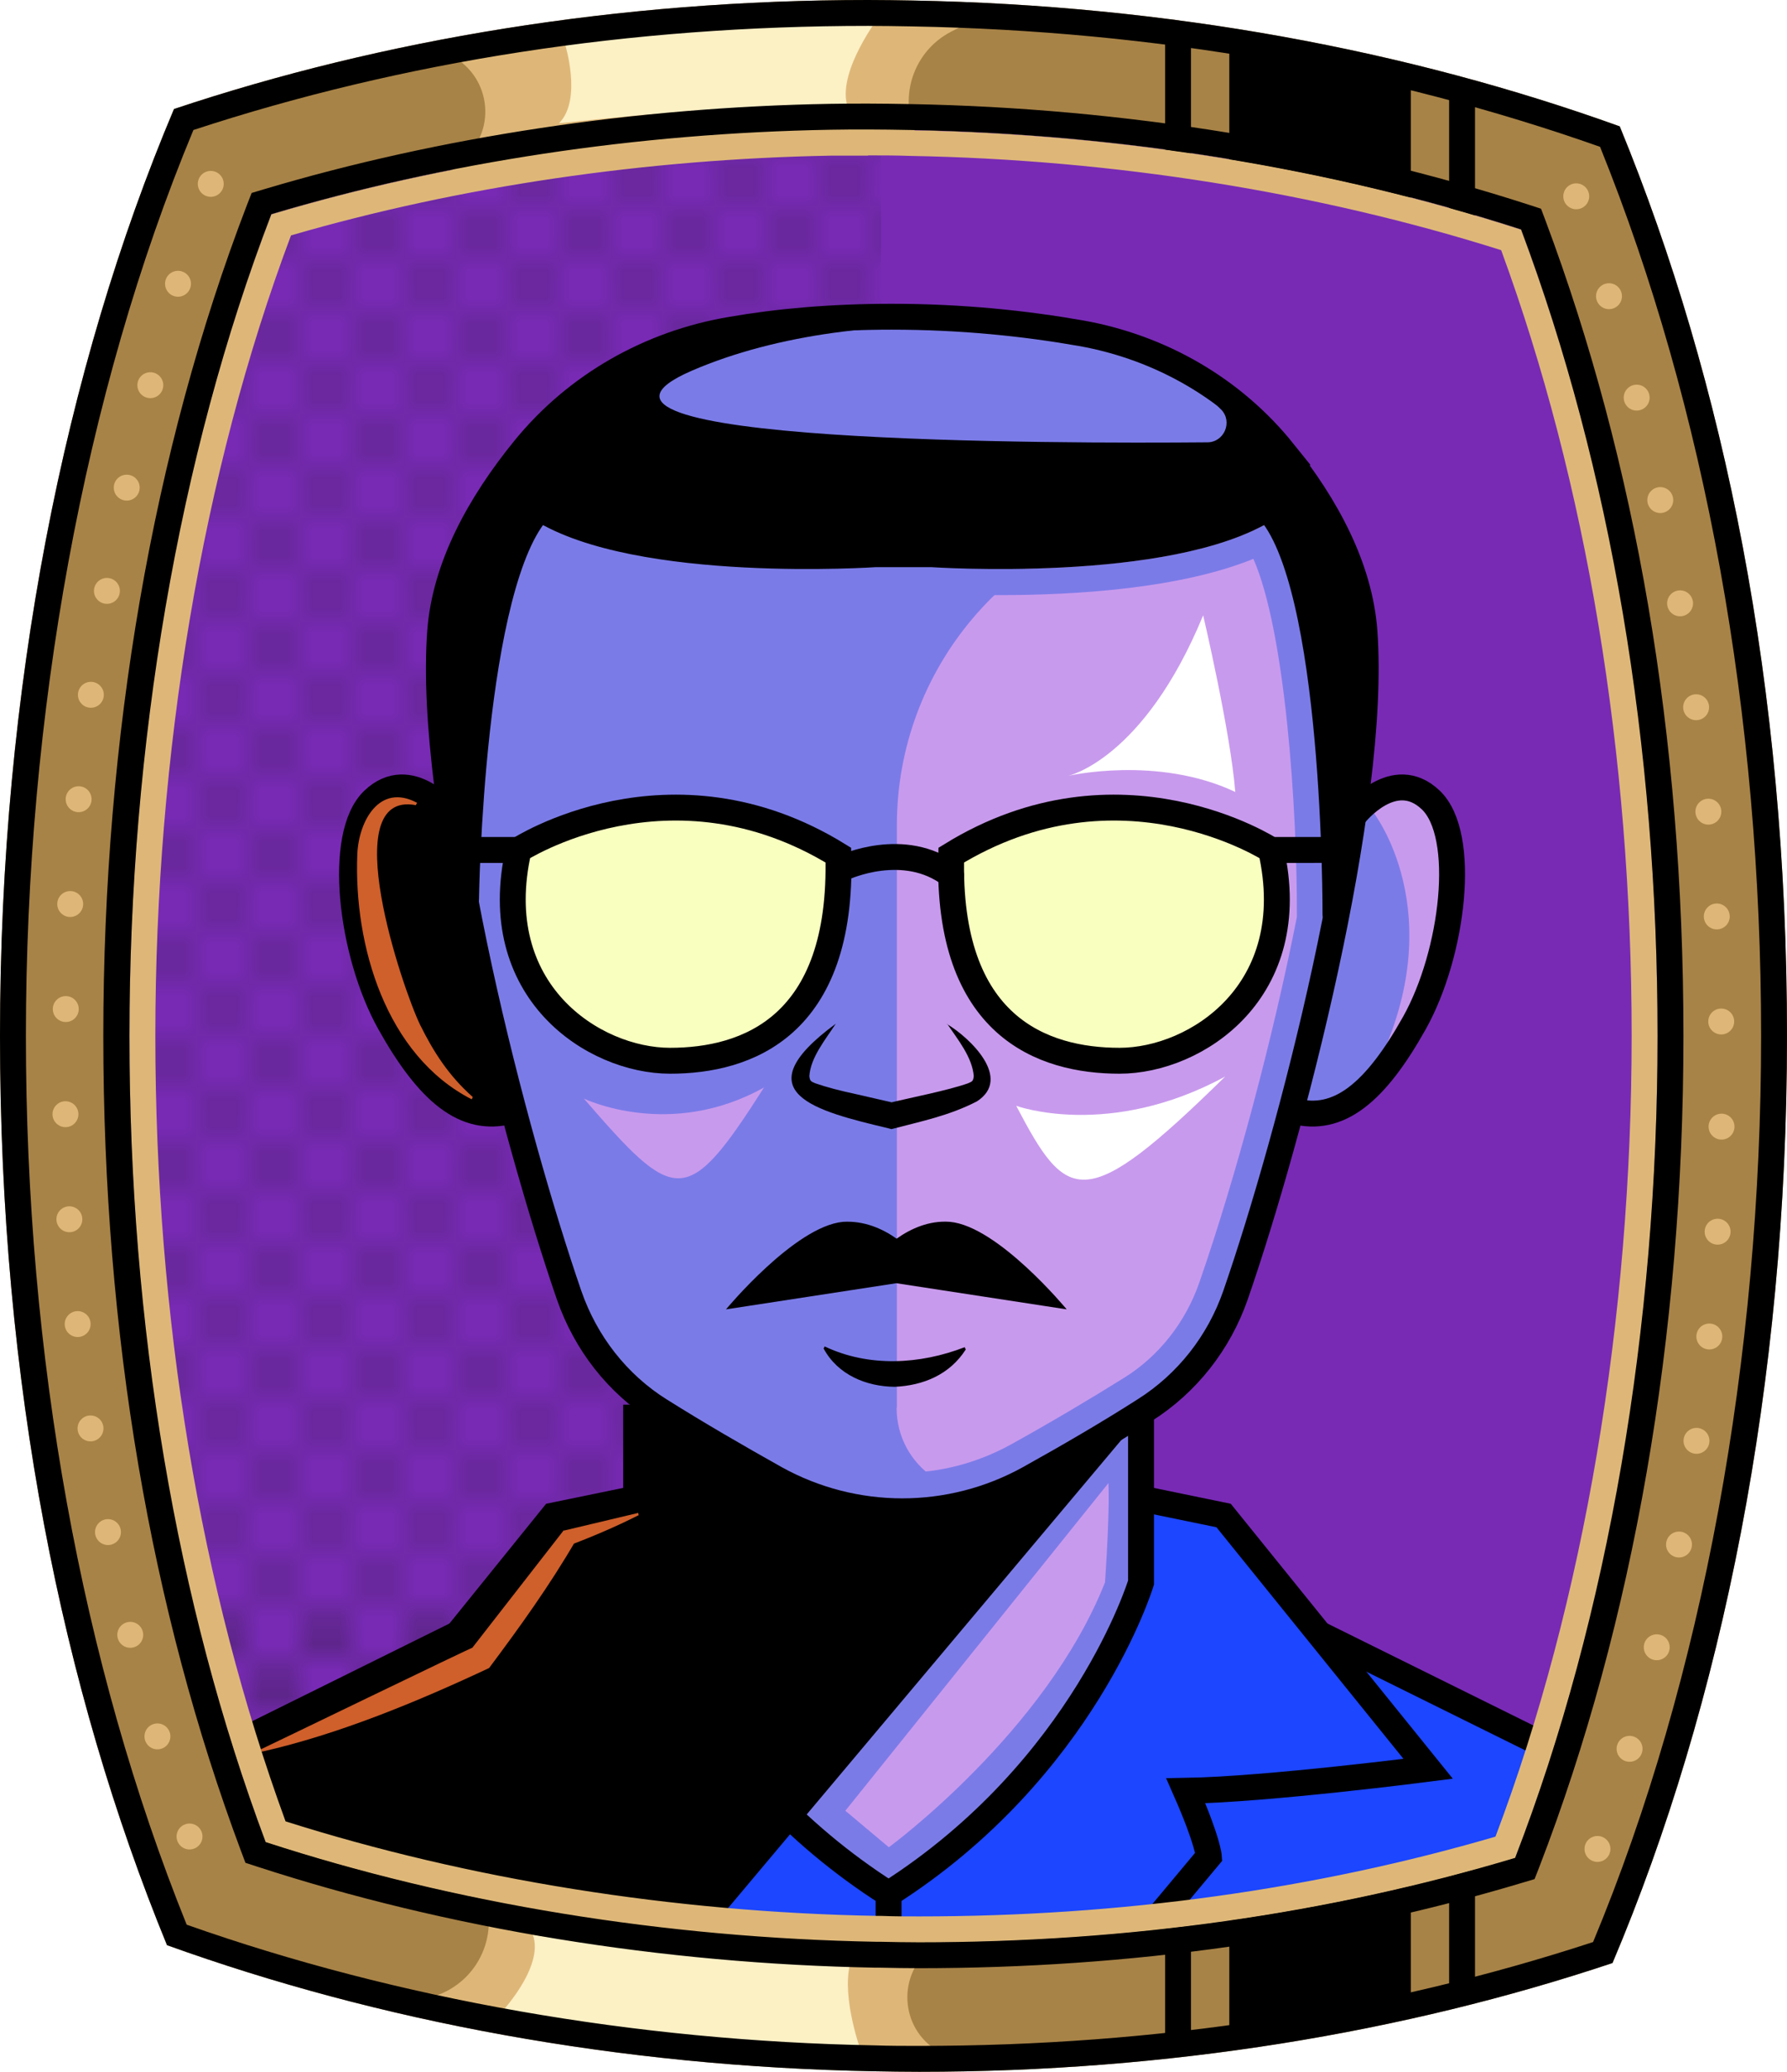 <?xml version="1.0" encoding="UTF-8"?><svg id="Capa_2" xmlns="http://www.w3.org/2000/svg" xmlns:xlink="http://www.w3.org/1999/xlink" viewBox="0 0 69.02 80"><defs><style>.cls-1{fill:#c89aed;}.cls-2{fill:#fff;}.cls-3{fill:#f8ffbf;}.cls-4{fill:#7b7be8;}.cls-5{fill:#a88347;}.cls-6{fill:#782ab5;}.cls-7,.cls-8{stroke:#000;stroke-miterlimit:10;}.cls-7,.cls-8,.cls-9,.cls-10,.cls-11{fill:none;}.cls-8,.cls-9{stroke-linecap:round;}.cls-12{fill:#1c46ff;}.cls-9{stroke:#deb778;stroke-dasharray:0 0 0 4.06;stroke-linejoin:round;}.cls-13{fill:#deb778;}.cls-14{fill:url(#USGS_19_Inundación_de_tierra_2);}.cls-11{stroke:#1d1d1b;stroke-dasharray:0 0 2 2;stroke-width:.3px;}.cls-15{fill:#cf5f2b;}.cls-16{fill:#fcf0c5;}</style><pattern id="USGS_19_Inundación_de_tierra_2" x="0" y="0" width="72" height="72" patternTransform="translate(51.52 -17071) rotate(-90)" patternUnits="userSpaceOnUse" viewBox="0 0 72 72"><g><rect class="cls-10" width="72" height="72"/><g><line class="cls-11" x1="71" y1="71" x2="144.44" y2="71"/><line class="cls-11" x1="71" y1="67" x2="144.44" y2="67"/><line class="cls-11" x1="71" y1="63" x2="144.44" y2="63"/><line class="cls-11" x1="71" y1="59" x2="144.44" y2="59"/><line class="cls-11" x1="71" y1="55" x2="144.44" y2="55"/><line class="cls-11" x1="71" y1="51" x2="144.44" y2="51"/><line class="cls-11" x1="71" y1="47" x2="144.44" y2="47"/><line class="cls-11" x1="71" y1="43" x2="144.44" y2="43"/><line class="cls-11" x1="71" y1="39" x2="144.44" y2="39"/><line class="cls-11" x1="71" y1="35" x2="144.44" y2="35"/><line class="cls-11" x1="71" y1="31" x2="144.44" y2="31"/><line class="cls-11" x1="71" y1="27" x2="144.44" y2="27"/><line class="cls-11" x1="71" y1="23" x2="144.44" y2="23"/><line class="cls-11" x1="71" y1="19" x2="144.44" y2="19"/><line class="cls-11" x1="71" y1="15" x2="144.44" y2="15"/><line class="cls-11" x1="71" y1="11" x2="144.44" y2="11"/><line class="cls-11" x1="71" y1="7" x2="144.44" y2="7"/><line class="cls-11" x1="71" y1="3" x2="144.44" y2="3"/></g>
<g><line class="cls-11" x1="-1" y1="71" x2="72.44" y2="71"/><line class="cls-11" x1="-1" y1="67" x2="72.44" y2="67"/><line class="cls-11" x1="-1" y1="63" x2="72.44" y2="63"/><line class="cls-11" x1="-1" y1="59" x2="72.44" y2="59"/><line class="cls-11" x1="-1" y1="55" x2="72.44" y2="55"/><line class="cls-11" x1="-1" y1="51" x2="72.44" y2="51"/><line class="cls-11" x1="-1" y1="47" x2="72.44" y2="47"/><line class="cls-11" x1="-1" y1="43" x2="72.44" y2="43"/><line class="cls-11" x1="-1" y1="39" x2="72.44" y2="39"/><line class="cls-11" x1="-1" y1="35" x2="72.44" y2="35"/><line class="cls-11" x1="-1" y1="31" x2="72.44" y2="31"/><line class="cls-11" x1="-1" y1="27" x2="72.44" y2="27"/><line class="cls-11" x1="-1" y1="23" x2="72.44" y2="23"/><line class="cls-11" x1="-1" y1="19" x2="72.44" y2="19"/><line class="cls-11" x1="-1" y1="15" x2="72.44" y2="15"/><line class="cls-11" x1="-1" y1="11" x2="72.44" y2="11"/><line class="cls-11" x1="-1" y1="7" x2="72.44" y2="7"/><line class="cls-11" x1="-1" y1="3" x2="72.44" y2="3"/><line class="cls-11" x1="1.04" y1="69" x2="74.48" y2="69"/><line class="cls-11" x1="1.04" y1="65" x2="74.48" y2="65"/><line class="cls-11" x1="1.04" y1="61" x2="74.48" y2="61"/><line class="cls-11" x1="1.04" y1="57" x2="74.48" y2="57"/><line class="cls-11" x1="1.04" y1="53" x2="74.48" y2="53"/><line class="cls-11" x1="1.04" y1="49" x2="74.48" y2="49"/><line class="cls-11" x1="1.04" y1="45" x2="74.48" y2="45"/><line class="cls-11" x1="1.04" y1="41" x2="74.48" y2="41"/><line class="cls-11" x1="1.04" y1="37" x2="74.48" y2="37"/><line class="cls-11" x1="1.04" y1="33" x2="74.48" y2="33"/><line class="cls-11" x1="1.04" y1="29" x2="74.48" y2="29"/><line class="cls-11" x1="1.04" y1="25" x2="74.48" y2="25"/><line class="cls-11" x1="1.04" y1="21" x2="74.48" y2="21"/><line class="cls-11" x1="1.04" y1="17" x2="74.48" y2="17"/><line class="cls-11" x1="1.04" y1="13" x2="74.48" y2="13"/><line class="cls-11" x1="1.04" y1="9" x2="74.48" y2="9"/><line class="cls-11" x1="1.04" y1="5" x2="74.48" y2="5"/><line class="cls-11" x1="1.04" y1="1" x2="74.48" y2="1"/></g>
<g><line class="cls-11" x1="-73" y1="71" x2=".44" y2="71"/><line class="cls-11" x1="-73" y1="67" x2=".44" y2="67"/><line class="cls-11" x1="-73" y1="63" x2=".44" y2="63"/><line class="cls-11" x1="-73" y1="59" x2=".44" y2="59"/><line class="cls-11" x1="-73" y1="55" x2=".44" y2="55"/><line class="cls-11" x1="-73" y1="51" x2=".44" y2="51"/><line class="cls-11" x1="-73" y1="47" x2=".44" y2="47"/><line class="cls-11" x1="-73" y1="43" x2=".44" y2="43"/><line class="cls-11" x1="-73" y1="39" x2=".44" y2="39"/><line class="cls-11" x1="-73" y1="35" x2=".44" y2="35"/><line class="cls-11" x1="-73" y1="31" x2=".44" y2="31"/><line class="cls-11" x1="-73" y1="27" x2=".44" y2="27"/><line class="cls-11" x1="-73" y1="23" x2=".44" y2="23"/><line class="cls-11" x1="-73" y1="19" x2=".44" y2="19"/><line class="cls-11" x1="-73" y1="15" x2=".44" y2="15"/><line class="cls-11" x1="-73" y1="11" x2=".44" y2="11"/><line class="cls-11" x1="-73" y1="7" x2=".44" y2="7"/><line class="cls-11" x1="-73" y1="3" x2=".44" y2="3"/><line class="cls-11" x1="-70.96" y1="69" x2="2.48" y2="69"/><line class="cls-11" x1="-70.96" y1="65" x2="2.48" y2="65"/><line class="cls-11" x1="-70.96" y1="61" x2="2.48" y2="61"/><line class="cls-11" x1="-70.96" y1="57" x2="2.48" y2="57"/><line class="cls-11" x1="-70.96" y1="53" x2="2.48" y2="53"/><line class="cls-11" x1="-70.96" y1="49" x2="2.48" y2="49"/><line class="cls-11" x1="-70.96" y1="45" x2="2.48" y2="45"/><line class="cls-11" x1="-70.96" y1="41" x2="2.48" y2="41"/><line class="cls-11" x1="-70.96" y1="37" x2="2.48" y2="37"/><line class="cls-11" x1="-70.96" y1="33" x2="2.48" y2="33"/><line class="cls-11" x1="-70.96" y1="29" x2="2.48" y2="29"/><line class="cls-11" x1="-70.96" y1="25" x2="2.48" y2="25"/><line class="cls-11" x1="-70.96" y1="21" x2="2.48" y2="21"/><line class="cls-11" x1="-70.96" y1="17" x2="2.48" y2="17"/><line class="cls-11" x1="-70.96" y1="13" x2="2.48" y2="13"/><line class="cls-11" x1="-70.96" y1="9" x2="2.48" y2="9"/><line class="cls-11" x1="-70.96" y1="5" x2="2.48" y2="5"/><line class="cls-11" x1="-70.96" y1="1" x2="2.48" y2="1"/></g>
</g>
</pattern></defs><g id="Frame"><path class="cls-6" d="M64.02,40c0,11.47-1.89,22.39-5.5,31.74-7.2,2.16-14.94,3.26-23.02,3.26-.49,0-.98-.01-1.47-.02h-.17c-8.18-.15-16.29-1.47-23.6-3.85-3.45-9.22-5.26-19.93-5.26-31.13s1.89-22.38,5.48-31.73c6.73-2.01,14.13-3.13,21.6-3.26,.48-.01,.97-.01,1.45-.01,.54,0,1.08,.01,1.63,.02,8.16,.15,16.27,1.47,23.59,3.84,3.46,9.24,5.27,19.95,5.27,31.14Z"/><path class="cls-14" d="M34.03,5.59V74.98h-.17c-8.18-.15-16.29-1.47-23.6-3.85-3.45-9.22-5.26-19.93-5.26-31.13s1.89-22.38,5.48-31.73c6.73-2.01,14.13-3.13,21.6-3.26,.65,.16,1.3,.36,1.95,.58Z"/></g>
<g><path class="cls-4" d="M60.17,73.05l-25.18,4.27-24.42-3.73-1.32-.2-.02-1-.1-4.96,8.66-4.5,4.05-4.5,2.92-.33-.22-4.16s-.23-.34-1.24-1.24c-1.35-.9-1.8-3.26-3.26-9.67-6.41,.34-7.42-9.1-5.85-11.58,1.11-1.73,2.21-1.14,2.77-.64,.24,.22,.38,.42,.38,.42-1.12-3.6-.9-7.87,1.01-11.13,3.26-6.97,12.37-9.22,24.17-7.08,9.78,3.37,10.91,10.68,9.9,18.21,.39-.47,.86-.76,1.33-.86,1.72-.36,3.51,1.72,1.93,6.82-2.36,7.08-5.74,5.62-5.74,5.62,0,0-1.91,6.18-2.58,8.2-.68,2.03-3.49,3.83-3.49,3.83l.12,1.64,.11,1.62,3.14,.33,3.49,4.5,8.77,4.27,.67,5.85Z"/><path class="cls-1" d="M34.64,54.36V31.87c0-6.04,4.36-11.19,10.31-12.2l5.09-.86s3.52,7.03,1.76,14.65c-1.67,8.88-3.94,16.5-5.28,18.84-.9,1.57-4.2,3.9-7.45,5.11-2.15,.8-4.44-.76-4.44-3.05Z"/><path d="M53.75,30.37l-1.86,2.13s-.31-11.05-3.15-12.72c-5.74,2.47-18.03,1.98-21.92,1.61-3.88-.37-6.11-1.67-6.11-1.67,0,0-2.84,6.98-2.65,14.45-.51-1.35-.74-1.92-.74-1.92l-.36-1.44c.24,.22,.38,.42,.38,.42-1.12-3.6-.9-7.87,1.01-11.13,3.26-6.97,12.37-9.22,24.17-7.08,9.78,3.37,10.91,10.68,9.9,18.21,.39-.47,.86-.76,1.33-.86Z"/><path class="cls-12" d="M60.17,73.05l-25.18,4.27-24.42-3.73-1.34-1.2-.1-4.96,8.66-4.5,4.05-4.5,2.92-.33c.57,4.58,1.33,8.41,9.36,14.54,6.76-2.64,9.82-11.52,9.82-11.52l-.1-4.64h.15l.11,1.62,3.14,.33,3.49,4.5,8.77,4.27,.67,5.85Z"/><path class="cls-3" d="M32.51,33.27s-5.77-4.13-12.66-.17c-.17,4.39,2.15,7.75,6.2,7.83s6.8-2.93,6.46-7.66Z"/><path class="cls-3" d="M36.68,33.21s3.05-2.08,7.15-2.01,5.43,1.94,5.43,1.94c0,0,1.11,6.7-5.21,7.82-4.32,.6-7.89-2.9-7.37-7.74Z"/><path d="M18.1,31.79s-2.37-2.72-4.22-.53c-1.93,2.72,1.05,9.32,2.99,10.81,1.76,1.32,3.17,.95,3.17,.95,0,0-2.38-8.95-1.94-11.24Z"/><path d="M43.64,55.21l-16.69,19.86-16.48-3.59-1.34-4.04,7.99-3.56,4.22-5.18,3.06-.74,.13-4.01s5.89,3.91,8.22,4.22,4.26,.95,10.88-2.96Z"/><path class="cls-1" d="M42.81,57.27l-10.16,12.65,1.68,1.41s6.06-4.44,8.35-10.23c.2-2.96,.13-3.84,.13-3.84Z"/><path class="cls-4" d="M21.37,21.57c2.8,1.15,6.79,1.41,9.79,1.41,1.29,0,2.27-.05,2.68-.07h2.08c.83,.05,1.76,.07,2.69,.07,3,0,6.99-.26,9.8-1.4,1.24,2.82,1.69,9.68,1.68,13.72,0,.04,0,.08,0,.11-.92,4.67-2.36,10.06-3.77,14.12-.53,1.52-1.55,2.83-2.9,3.67-1.36,.85-2.83,1.72-4.38,2.58-1.29,.71-2.73,1.09-4.18,1.09s-2.89-.37-4.16-1.08c-1.75-.98-3.18-1.83-4.38-2.58-1.34-.85-2.38-2.16-2.91-3.69-1.17-3.38-2.8-9.04-3.9-14.85,.06-4.12,.67-10.44,1.88-13.1m27.45-1.3c-2.69,1.45-7.3,1.7-10.21,1.7-1.49,0-2.54-.07-2.67-.07h-2.13c-.11,0-1.16,.07-2.65,.07-2.91,0-7.52-.25-10.2-1.7-1.9,2.6-2.43,11.23-2.47,14.47h0c1.02,5.41,2.61,11.19,3.96,15.1,.61,1.75,1.79,3.24,3.32,4.21,1.32,.83,2.81,1.7,4.43,2.61,1.46,.8,3.05,1.21,4.65,1.21s3.21-.41,4.67-1.22c1.6-.89,3.09-1.77,4.43-2.61,1.53-.96,2.71-2.45,3.31-4.19,1.3-3.75,2.82-9.22,3.84-14.43-.01-.04-.02-.08-.02-.13,.01-3.38-.38-12.39-2.26-15.02h0Z"/><path class="cls-2" d="M39.25,42.7s3.57,1.31,8.07-1.13c-5.45,5.35-6.1,4.88-8.07,1.13Z"/><path class="cls-2" d="M46.47,23.76s1.06,4.51,1.24,6.82c-3.01-1.42-6.46-.62-6.46-.62,0,0,2.92-.62,5.22-6.2Z"/><path class="cls-1" d="M22.55,42.42s3.32,1.61,6.96-.43c-3,4.71-3.43,4.5-6.96,.43Z"/><path class="cls-4" d="M47.17,15.82c.45,.47,.11,1.26-.54,1.26-5.72,.05-26.43,.05-19.9-2.77s16.96-2.07,20.44,1.51Z"/><path class="cls-1" d="M53.03,31.35s3.05,3.86,.16,9.8c4.02-6.67,3.45-12.21-.16-9.8Z"/><path class="cls-8" d="M49.57,17.45c-1.95-2.43-4.73-4.03-7.8-4.58-2.16-.38-4.62-.64-7.33-.64-2.35,0-4.41,.19-6.2,.5-3.14,.53-5.98,2.14-7.99,4.61-1.73,2.13-3.06,4.54-3.25,7.05-.49,6.68,2.86,19.47,4.98,25.62,.64,1.85,1.87,3.43,3.52,4.46,1.45,.91,2.97,1.79,4.45,2.62,3.05,1.69,6.75,1.69,9.8,0,1.49-.83,3.01-1.71,4.45-2.63,1.65-1.04,2.88-2.61,3.52-4.45,2.13-6.15,5.47-18.94,4.98-25.62-.18-2.47-1.46-4.84-3.14-6.94Z"/><path class="cls-8" d="M17.34,31.44s-1.5-1.9-2.92-.55-.87,5.93,.63,8.61,2.92,3.87,4.66,3.4"/><path class="cls-8" d="M52.34,31.44s1.5-1.9,2.92-.55,.87,5.93-.63,8.61-2.92,3.87-4.66,3.4"/><path class="cls-8" d="M51.58,35.3s.05-12.89-2.64-15.67c-3.79,2.39-12.96,1.77-12.96,1.77h-2.16s-9.18,.62-12.96-1.77c-2.69,2.78-2.86,15.1-2.86,15.1"/><path class="cls-8" d="M20.03,32.82s5.85-3.81,12.35,.2c.18,6.63-3.54,7.94-6.5,7.94s-7.09-2.69-5.85-8.14Z"/><path class="cls-8" d="M49.09,32.82s-5.85-3.81-12.35,.2c-.18,6.63,3.54,7.94,6.5,7.94s7.09-2.69,5.85-8.14Z"/><path class="cls-8" d="M32.59,33.5s2.33-1.09,4.14,.29"/><line class="cls-8" x1="20.03" y1="32.82" x2="17.55" y2="32.82"/><line class="cls-8" x1="49.26" y1="32.82" x2="51.73" y2="32.82"/><path d="M36.57,39.54c.89,.53,2.54,2.1,1.16,2.99-1.09,.56-2.16,.77-3.3,1.07,0,0-.11-.03-.11-.03-2.81-.67-5.67-1.37-2.04-4.04-.41,.63-.97,1.3-1.02,2.02,.02,.18,.05,.21,.23,.28,.43,.15,.97,.29,1.49,.4l1.57,.36h-.22c.86-.21,2.27-.48,3.06-.76,.17-.07,.2-.09,.22-.28-.06-.73-.61-1.4-1.03-2.02h0Z"/><path d="M41.2,50.56l-6.58-1.01-6.58,1.01s2.66-3.21,4.52-3.38c.81-.05,1.52,.26,2.07,.65,.55-.39,1.26-.71,2.06-.65,1.86,.17,4.51,3.38,4.51,3.38Z"/><path d="M31.85,51.99c1.7,.81,3.68,.7,5.41,.03,0,0,.04,.09,.04,.09-.62,.97-1.64,1.39-2.74,1.44-1.1-.01-2.2-.46-2.75-1.48,0,0,.05-.09,.05-.09h0Z"/><path class="cls-7" d="M24.33,57.91l-2.96,.61-7.9,9.78s6.21,.8,9.36,.85c-.85,1.93-.89,2.54-.89,2.54l2.59,3.1"/><line class="cls-7" x1="17.7" y1="63.08" x2="8.67" y2="67.55"/><path class="cls-7" d="M44.07,54.79v6.32s-2.18,7.2-9.75,12.02c-7.58-4.82-9.75-12.02-9.75-12.02v-6.87"/><path class="cls-7" d="M44.3,57.91l2.96,.61,7.9,9.78s-6.21,.8-9.36,.85c.85,1.93,.89,2.54,.89,2.54l-2.59,3.1"/><line class="cls-7" x1="50.93" y1="63.08" x2="59.96" y2="67.55"/><line class="cls-7" x1="34.32" y1="73.13" x2="34.32" y2="74.89"/><path class="cls-15" d="M24.66,58.51c-.89,.45-1.81,.84-2.74,1.19,0,0,.31-.2,.31-.2-1,1.72-2.15,3.32-3.34,4.91-2.75,1.29-5.81,2.56-8.78,3.23,0,0-.04-.09-.04-.09,0,.01,8.33-4.03,8.17-3.92,0,0,3.51-4.51,3.51-4.51v-.02s.04,0,.04,0l2.86-.68,.02,.1h0Z"/><path class="cls-15" d="M16.06,31.09c-3.12-.58-.5,7.12,.17,8.49,.5,1.01,1.09,1.95,2.03,2.78,0,0-.04,.09-.04,.09-3.32-1.7-4.56-5.95-4.42-9.46,.05-1.27,.85-2.77,2.31-1.99,0,0-.05,.09-.05,.09h0Z"/></g>
<g id="BG"><path class="cls-5" d="M62.56,4.88C54.4,1.94,45.12,.2,35.25,.02,34.68,.01,34.1,0,33.53,0,23.88,0,14.77,1.52,6.72,4.21,2.49,14.22,0,26.6,0,40s2.39,25.22,6.45,35.11c8.16,2.94,17.45,4.69,27.32,4.87,.58,.01,1.15,.02,1.73,.02,9.63,0,18.73-1.51,26.78-4.2,4.24-10.01,6.74-22.39,6.74-35.8s-2.4-25.24-6.46-35.12Zm-4.04,66.86c-7.2,2.16-14.94,3.26-23.02,3.26-.49,0-.98-.01-1.47-.02h-.17c-8.18-.15-16.29-1.47-23.6-3.85-3.45-9.22-5.26-19.93-5.26-31.13s1.89-22.38,5.48-31.73c6.73-2.01,14.13-3.13,21.6-3.26,.48-.01,.97-.01,1.45-.01,.54,0,1.08,.01,1.63,.02,8.16,.15,16.27,1.47,23.59,3.84,3.46,9.24,5.27,19.95,5.27,31.14s-1.89,22.39-5.5,31.74Z"/><path class="cls-13" d="M17.21,2.06h0c1.63,.63,2.06,2.75,.81,3.97l-1.26,1.22s8.35-2.37,18.84-1.69h0c-1-1.49-.45-3.52,1.14-4.34l1-.51S28.26-.43,17.21,2.06Z"/><path class="cls-16" d="M21.81,1.66s.7,2.18-.22,3.1c3.77-.41,7.98-.74,11.12-.74-.33-1.33,1.26-3.4,1.26-3.4,0,0-6.17-.26-12.16,1.03Z"/><path class="cls-13" d="M36.25,79.21h0c-1.52-.87-1.62-3.03-.2-4.04l1.43-1.02s-8.61,1.07-18.88-1.19h0c.76,1.63-.09,3.55-1.79,4.11l-1.07,.36s9.19,2.56,20.5,1.78Z"/><path class="cls-16" d="M19.28,77.8s1.76-1.83,1.3-3.09c4.43,.69,9.11,1.14,12.25,1.14-.33,1.33,.44,3.4,.44,3.4,0,0-8-.16-13.99-1.45Z"/><polygon points="47.48 1.77 47.48 6.73 54.49 8.44 54.49 2.62 47.48 1.77"/><line class="cls-7" x1="45.5" y1="1.23" x2="45.5" y2="6.29"/><line class="cls-7" x1="56.47" y1="3.67" x2="56.47" y2="8.73"/><polygon points="47.48 78.74 47.48 73.78 54.49 72.07 54.49 77.88 47.48 78.74"/><line class="cls-7" x1="45.5" y1="79.28" x2="45.5" y2="74.21"/><line class="cls-7" x1="56.47" y1="76.84" x2="56.47" y2="71.77"/><path d="M33.53,1c.56,0,1.14,.01,1.7,.02,9.39,.17,18.33,1.74,26.57,4.65,4.07,10.08,6.22,21.94,6.22,34.33s-2.24,24.79-6.49,34.99c-8.12,2.66-16.87,4.01-26.03,4.01-.56,0-1.12,0-1.71-.02-9.25-.17-18.42-1.78-26.58-4.66C3.15,64.25,1,52.39,1,40S3.23,15.21,7.47,5.02C15.6,2.35,24.37,1,33.53,1m0-1C23.88,0,14.77,1.52,6.72,4.21,2.49,14.22,0,26.6,0,40s2.39,25.22,6.45,35.11c8.16,2.94,17.45,4.69,27.32,4.87,.58,.01,1.15,.02,1.73,.02,9.63,0,18.73-1.51,26.78-4.2,4.24-10.01,6.74-22.39,6.74-35.8s-2.4-25.24-6.46-35.12C54.4,1.94,45.12,.2,35.25,.02c-.57-.01-1.15-.02-1.72-.02h0Z"/><path class="cls-13" d="M33.53,6c.52,0,1.05,0,1.61,.02,7.87,.14,15.75,1.4,22.84,3.64,3.3,9,5.04,19.47,5.04,30.34s-1.82,21.82-5.26,30.92c-6.98,2.04-14.47,3.08-22.26,3.08-.48,0-.97,0-1.47-.02h-.15c-7.89-.14-15.78-1.41-22.85-3.65-3.29-8.99-5.03-19.46-5.03-30.33s1.81-21.79,5.24-30.91c6.5-1.89,13.7-2.95,20.86-3.08,.47,0,.96,0,1.43,0m0-1c-.48,0-.97,0-1.45,.01-7.47,.13-14.87,1.25-21.6,3.26-3.59,9.35-5.48,20.26-5.48,31.73s1.81,21.91,5.26,31.13c7.31,2.38,15.42,3.7,23.6,3.85h.17c.49,.01,.98,.02,1.47,.02,8.08,0,15.82-1.1,23.02-3.26,3.61-9.35,5.5-20.27,5.5-31.74s-1.81-21.9-5.27-31.14c-7.32-2.37-15.43-3.69-23.59-3.84-.55-.01-1.09-.02-1.63-.02h0Z"/><path d="M33.53,5c.54,0,1.08,.01,1.63,.02,8.16,.15,16.27,1.47,23.59,3.84,3.46,9.24,5.27,19.95,5.27,31.14s-1.89,22.39-5.5,31.74c-7.2,2.16-14.94,3.26-23.02,3.26-.49,0-.98-.01-1.47-.02h-.17c-8.18-.15-16.29-1.47-23.6-3.85-3.45-9.22-5.26-19.93-5.26-31.13s1.89-22.38,5.48-31.73c6.73-2.01,14.13-3.13,21.6-3.26,.48-.01,.97-.01,1.45-.01m0-1c-.49,0-.98,0-1.47,.01-7.51,.13-15.07,1.27-21.87,3.3l-.47,.14-.18,.46c-3.63,9.45-5.55,20.55-5.55,32.09s1.84,22.17,5.32,31.48l.17,.45,.46,.15c7.37,2.4,15.63,3.75,23.89,3.9h.19c.48,.01,.97,.02,1.47,.02,8.16,0,16-1.11,23.31-3.3l.47-.14,.18-.46c3.64-9.43,5.57-20.53,5.57-32.1s-1.84-22.17-5.33-31.49l-.17-.45-.46-.15c-7.39-2.39-15.65-3.74-23.88-3.89-.58-.01-1.11-.02-1.65-.02h0Z"/><path class="cls-9" d="M8.14,7.1s-12.66,32.94,0,66.06"/><path class="cls-9" d="M60.88,7.58s12.66,32.94,0,66.06"/></g>
</svg>